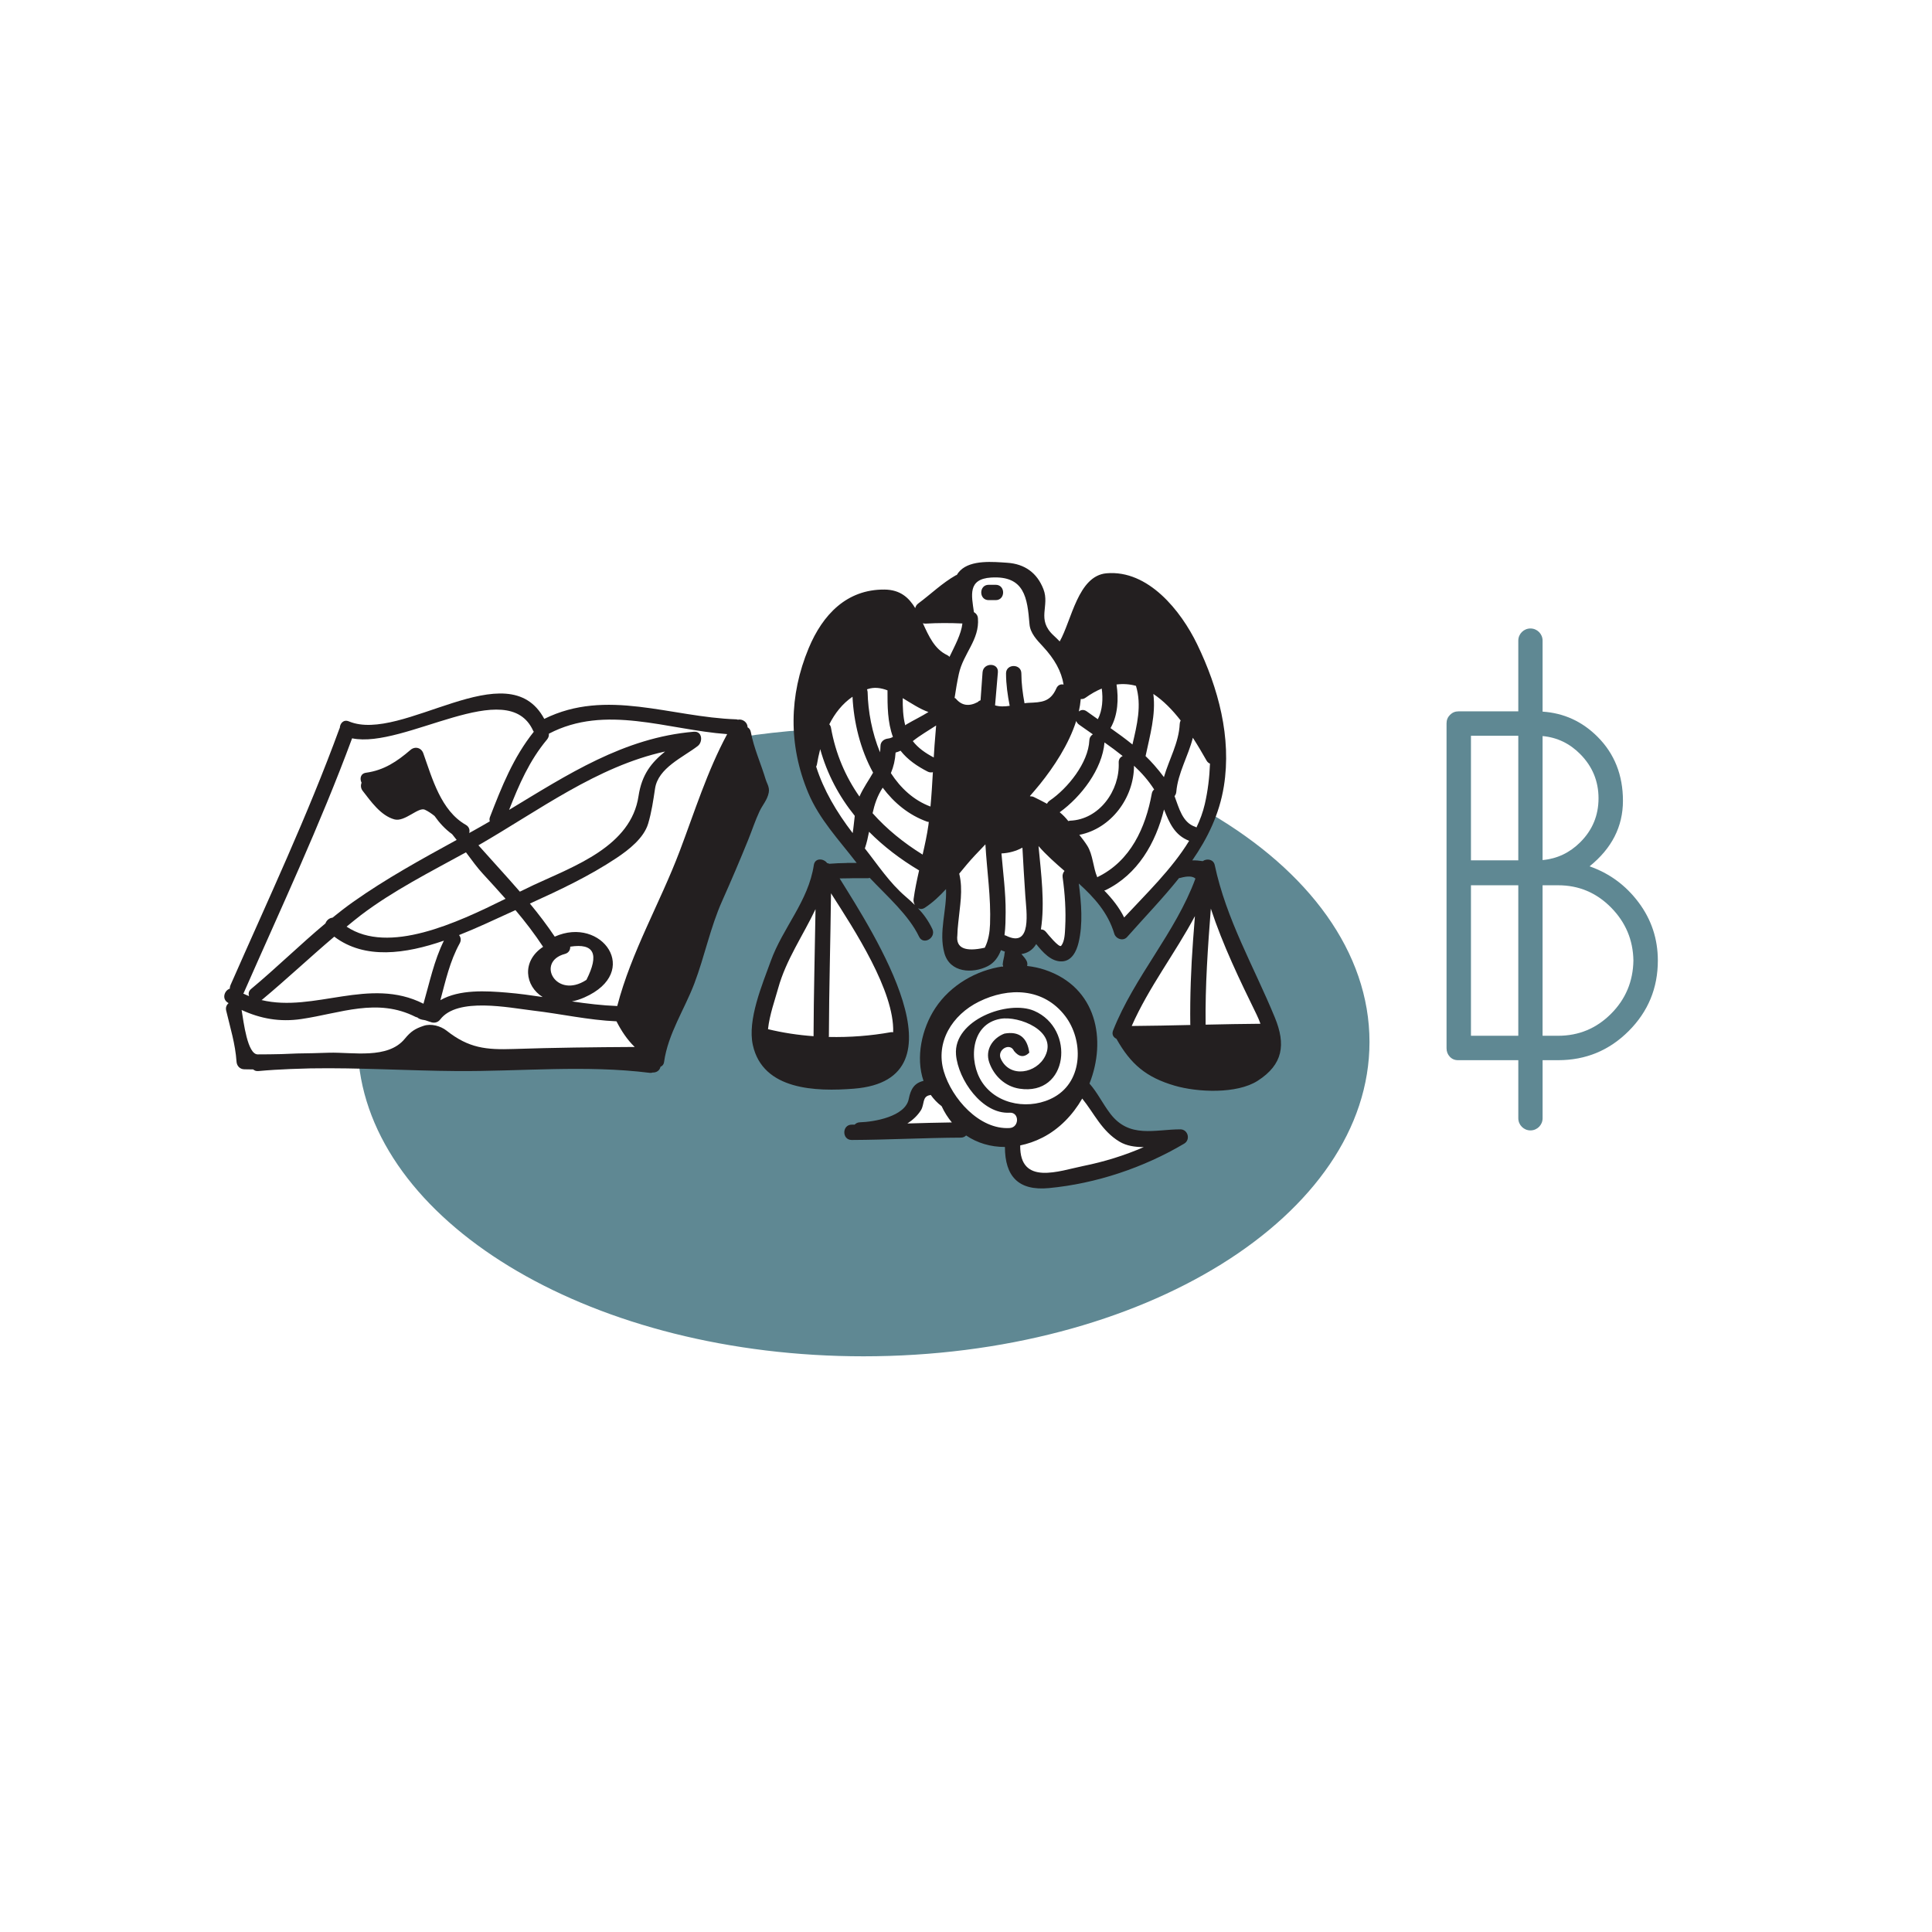 <?xml version="1.0" encoding="utf-8"?>
<!-- Generator: Adobe Illustrator 17.0.2, SVG Export Plug-In . SVG Version: 6.00 Build 0)  -->
<!DOCTYPE svg PUBLIC "-//W3C//DTD SVG 1.1//EN" "http://www.w3.org/Graphics/SVG/1.1/DTD/svg11.dtd">
<svg version="1.1" id="Layer_1" xmlns="http://www.w3.org/2000/svg" xmlns:xlink="http://www.w3.org/1999/xlink" x="0px" y="0px"
	 width="252px" height="252px" viewBox="180 270 252 252" enable-background="new 180 270 252 252" xml:space="preserve">
<path fill="#5F8893" d="M393.736,387.713c-1.669-2.231-3.803-3.803-6.402-4.713c2.902-2.34,4.354-5.188,4.354-8.547
	c0-3.357-1.104-6.143-3.314-8.353c-2.011-2.011-4.403-3.096-7.167-3.278v-9.263c0-0.875-0.709-1.584-1.584-1.584
	s-1.584,0.709-1.584,1.584v9.226h-7.799c-0.434,0-0.803,0.152-1.105,0.455c-0.304,0.304-0.455,0.672-0.455,1.105v42.38
	c0,0.434,0.141,0.802,0.423,1.105c0.281,0.304,0.639,0.455,1.072,0.455h7.865v7.576c0,0.875,0.709,1.584,1.584,1.584
	s1.584-0.709,1.584-1.584v-7.576h2.033c3.596,0,6.662-1.268,9.197-3.803s3.803-5.6,3.803-9.197
	C396.239,392.469,395.404,389.945,393.736,387.713z M386.131,368.375c1.581,1.604,2.372,3.521,2.372,5.752
	c0,2.232-0.791,4.139-2.372,5.72c-1.385,1.385-3.027,2.163-4.925,2.336v-16.175C383.104,366.183,384.746,366.972,386.131,368.375z
	 M371.864,365.97h6.174v16.25h-6.174V365.97z M371.864,405.1v-19.63h6.174v19.63H371.864z M390.128,402.24
	c-1.907,1.907-4.204,2.86-6.89,2.86h-2.033v-19.63h2.033c2.686,0,4.982,0.965,6.89,2.893c1.906,1.929,2.882,4.236,2.925,6.922
	C393.01,398.015,392.034,400.334,390.128,402.24z"/>
<path fill="#5F8893" d="M337.938,376.144c-1.735,4.293-3.629,6.853-3.629,6.853l-7.559,7.812c0,0-2.091-2.844-4.065-4.908
	c-0.388,0.091-0.818-0.034-1.056-0.5c-0.144-0.282-0.261-0.561-0.368-0.839c-0.394-0.321-0.76-0.568-1.064-0.682
	c-2.016-0.756,0,3.906-0.63,6.3s-0.126,3.78-1.008,4.158c-0.551,0.236-1.692-0.807-2.471-1.622c-0.409-0.01-0.809-0.23-0.933-0.741
	c-0.003-0.014-0.006-0.028-0.009-0.042c-0.307,0.251-1.113,0.875-2.004,1.271c-1.134,0.504-1.26,2.016-1.26,2.016v1.89
	c0,0,5.418,0,6.426,1.386s3.402,3.78,3.402,5.922s0.252,6.048-0.504,7.056s1.008,1.26,1.512,2.142s1.26,3.15,2.646,3.78
	s3.024,1.26,5.166,1.26s2.142,0,2.142,0s-8.694,5.04-12.725,4.788s-6.929,1.764-7.433-0.882s-1.26-4.158-1.26-4.158
	s-5.166-1.638-5.544-1.512s-3.528,0.63-3.528,0.63l-8.441-0.378c0,0,5.418-1.89,5.796-3.276s0.756-1.764,1.26-2.268
	s-1.638-4.662,1.008-8.189c2.646-3.528,3.654-4.662,5.796-5.292s3.024-1.512,3.024-1.512l0.882-3.024l-1.89-0.378
	c0,0-1.134,3.654-2.898,2.394c-1.764-1.26-2.898-3.276-2.898-3.906c0-0.266,0-1.479,0-2.789c-0.175-0.204-0.224-0.62,0-1.121
	c0-0.467,0-0.914,0-1.305c-0.096-0.414-0.206-0.838-0.153-1.194c-0.315,0.6-1.017,0.73-1.477,0.44l-0.133,0.048l-2.142,1.386
	l-0.504,2.142l-3.78-3.402l-5.796-6.678l-4.536-9.827l-0.362-4.193c-2.854,0.206-5.655,0.521-8.387,0.946l2.499,6.537
	l-14.086,36.024H226.8c2.316,21.338,30.894,38.203,65.83,38.203c36.451,0,66-18.356,66-41
	C358.63,394.172,350.66,383.614,337.938,376.144z M286.935,411.345c-2.394-0.378-6.3-0.882-6.93-3.276s-1.26-4.284-0.504-6.678
	s1.89-8.063,3.15-9.449c1.26-1.386,4.662-7.308,4.662-7.308l2.646,3.276c0,0,4.284,7.812,5.292,9.575
	c1.008,1.764,2.646,5.922,2.142,7.433c-0.504,1.512,0,4.158-2.268,4.914C292.857,410.589,289.329,411.723,286.935,411.345z
	 M344.514,409.455c-0.756,1.764-4.158,1.512-5.922,1.764s-6.552-1.26-7.938-1.26s-4.41-5.544-4.41-5.544l8.189-14.111l3.402-5.418
	c0,0,7.56,18.521,8.442,20.285C347.16,406.935,345.27,407.691,344.514,409.455z"/>
<g>
	<path fill="#231F20" d="M280.271,373.378c0.036-0.191,0.035-0.364,0.012-0.525c-0.063-0.438-0.293-0.788-0.414-1.192
		c-0.618-2.067-1.533-4.04-1.935-6.176c-0.059-0.313-0.222-0.514-0.429-0.623c0.023-0.641-0.662-1.128-1.263-0.989
		c-0.066-0.015-0.121-0.044-0.196-0.046c-8.608-0.285-16.934-4.081-25.055-0.059c-4.761-8.874-18.558,3.215-25.482,0.326
		c-0.701-0.293-1.163,0.259-1.189,0.862c-0.011,0.026-0.031,0.04-0.041,0.068c-4.167,11.399-9.337,22.373-14.216,33.476
		c-0.069,0.157-0.092,0.31-0.089,0.457c-0.707,0.225-1.076,1.332-0.245,1.835c0.03,0.018,0.06,0.032,0.09,0.051
		c-0.256,0.218-0.418,0.547-0.318,0.968c0.528,2.238,1.193,4.344,1.35,6.662c0.038,0.557,0.427,0.982,1,1
		c0.392,0.012,0.784,0.013,1.176,0.018c0.159,0.147,0.377,0.24,0.671,0.213c1.405-0.131,2.81-0.209,4.215-0.268
		c0.863-0.026,1.725-0.054,2.587-0.082c6.35-0.106,12.7,0.304,19.061,0.349c8.418,0.06,16.776-0.813,25.17,0.231
		c0.16,0.02,0.293-0.001,0.411-0.041c0.454,0.02,0.901-0.235,1.008-0.748c0.233-0.093,0.42-0.287,0.469-0.638
		c0.517-3.672,2.653-6.817,3.947-10.226c1.346-3.545,2.078-7.298,3.629-10.769c1.182-2.647,2.32-5.313,3.408-8
		c0.493-1.217,0.903-2.495,1.463-3.682C279.469,374.976,280.094,374.331,280.271,373.378z M211.79,399.509
		c4.842-11.017,9.958-21.913,14.136-33.207c6.831,1.419,20.315-8.321,23.624-0.969c0.021,0.047,0.052,0.072,0.077,0.11
		c-2.67,3.339-4.185,7.158-5.72,11.127c-0.083,0.216-0.07,0.399-0.022,0.564c-0.736,0.429-1.474,0.854-2.22,1.265
		c-0.155,0.085-0.31,0.171-0.465,0.256c0.105-0.383,0.007-0.811-0.442-1.067c-3.237-1.844-4.378-6.045-5.544-9.332
		c-0.261-0.736-1.08-0.949-1.671-0.441c-1.761,1.514-3.45,2.65-5.794,2.976c-0.734,0.102-0.851,0.781-0.587,1.308
		c-0.129,0.326-0.12,0.715,0.146,1.056c1.067,1.371,2.351,3.23,4.136,3.721c1.35,0.371,3.128-1.655,3.97-1.262
		c0.427,0.199,0.848,0.482,1.264,0.816c0.64,0.91,1.39,1.724,2.297,2.381c0.198,0.244,0.395,0.492,0.59,0.743
		c-4.598,2.521-9.219,5.055-13.496,8.081c-0.926,0.655-1.822,1.353-2.705,2.066c-0.417,0.033-0.781,0.352-0.913,0.741
		c-3.303,2.76-6.393,5.803-9.691,8.547c-0.341,0.284-0.384,0.634-0.27,0.941c-0.254-0.101-0.508-0.212-0.762-0.335
		C211.746,399.563,211.773,399.547,211.79,399.509z M250.78,400.046c-1.547-0.231-3.094-0.444-4.643-0.574
		c-2.715-0.229-6.204-0.442-8.697,0.985c0.679-2.531,1.242-5.096,2.522-7.413c0.226-0.408,0.138-0.798-0.087-1.079
		c2.317-0.914,4.504-1.953,6.375-2.806c0.328-0.149,0.656-0.298,0.985-0.447c1.286,1.52,2.496,3.103,3.605,4.785
		C247.994,395.384,248.482,398.624,250.78,400.046z M237.901,392.694c-1.288,2.607-1.864,5.446-2.668,8.231
		c-0.007-0.004-0.01-0.01-0.017-0.013c-7.026-3.552-14.189,1.186-21.109-0.471c0.022-0.016,0.045-0.018,0.067-0.036
		c3.208-2.67,6.245-5.537,9.427-8.234C227.586,395.194,232.917,394.414,237.901,392.694z M225.207,390.867
		c0.621-0.504,1.232-1.02,1.87-1.504c4.207-3.193,9.077-5.647,13.7-8.191c0.773,1.047,1.504,2.036,2.182,2.771
		c1.009,1.094,2.001,2.187,2.979,3.29C239.558,390.395,230.688,394.534,225.207,390.867z M242.404,380.256
		c7.828-4.501,15.478-10.293,24.347-12.233c-1.757,1.428-3.037,2.965-3.466,5.823c-0.982,6.531-8.33,9.107-13.641,11.572
		c-0.567,0.263-1.182,0.563-1.835,0.886C246.04,384.262,244.199,382.279,242.404,380.256z M247.016,406.824
		c-3.611,0.121-5.855-0.097-8.773-2.397c-0.768-0.605-2.016-0.947-2.972-0.628c-1.141,0.38-1.687,0.737-2.477,1.699
		c-2.205,2.686-6.782,1.731-9.871,1.812c-0.687,0.018-1.372,0.04-2.058,0.062c-1.385,0.012-2.771,0.047-4.157,0.119
		c-1.031,0.023-2.063,0.041-3.096,0.038c-1.334-0.004-1.826-4.161-2.098-5.794c2.437,1.131,4.975,1.598,7.789,1.183
		c5.136-0.757,9.896-2.811,14.903-0.279c0.075,0.038,0.147,0.046,0.22,0.065c0.226,0.209,0.527,0.295,0.887,0.343
		c0.259,0.034,0.499,0.167,0.751,0.232c0.015,0.004,0.029,0.003,0.044,0.006c0.417,0.188,0.961,0.151,1.313-0.312
		c2.24-2.944,8.999-1.521,12.094-1.16c3.622,0.422,7.243,1.249,10.895,1.403c0.632,1.24,1.396,2.399,2.376,3.345
		C257.531,406.591,252.264,406.647,247.016,406.824z M253.681,394.427c0.511-0.136,0.711-0.54,0.697-0.948
		c3.111-0.484,3.818,0.957,2.112,4.331C252.53,400.402,249.849,395.444,253.681,394.427z M268.662,381
		c-2.587,6.833-6.301,13.119-8.152,20.221c-1.975-0.073-3.945-0.316-5.913-0.602c0.522-0.104,1.066-0.27,1.632-0.521
		c7.515-3.325,2.258-10.679-3.872-7.927c-1.005-1.498-2.094-2.929-3.24-4.314c3.891-1.767,7.763-3.589,11.326-5.964
		c1.562-1.042,3.543-2.582,4.101-4.469c0.452-1.528,0.661-3,0.898-4.572c0.405-2.693,3.635-4.06,5.567-5.545
		c0.693-0.533,0.606-1.956-0.505-1.864c-9.126,0.763-16.511,5.615-24.099,10.194c1.282-3.273,2.649-6.435,4.947-9.179
		c0.201-0.24,0.266-0.507,0.241-0.758c7.397-3.875,15.406-0.515,23.256,0.056C272.24,370.604,270.611,375.854,268.662,381z"/>
	<path fill="#231F20" d="M309.874,346.278h-0.918c-1.29,0-1.29,2,0,2h0.918C311.164,348.278,311.164,346.278,309.874,346.278z"/>
</g>
<path fill="#231F20" d="M346.279,402.706c-2.739-6.658-6.321-12.738-7.836-19.874c-0.161-0.759-1.034-0.888-1.562-0.51
	c-0.476-0.071-0.931-0.113-1.368-0.097c1.991-2.877,3.532-6.007,4.122-9.671c1.025-6.367-0.729-12.82-3.481-18.512
	c-2.114-4.372-6.391-9.743-11.833-9.264c-3.721,0.328-4.538,6.136-6.099,8.888c-0.243-0.255-0.501-0.507-0.778-0.761
	c-2.321-2.129-0.472-3.823-1.349-6.069c-0.823-2.107-2.422-3.281-4.726-3.433c-1.799-0.118-4.698-0.41-6.132,1.025
	c-0.19,0.19-0.331,0.377-0.437,0.568c-0.042,0.018-0.083,0.017-0.126,0.041c-1.785,1.013-3.257,2.459-4.898,3.674
	c-0.227,0.168-0.348,0.385-0.398,0.61c-0.826-1.363-1.945-2.403-4.011-2.421c-4.914-0.041-8.06,3.261-9.885,7.641
	c-2.573,6.178-2.66,12.625-0.078,18.829c1.452,3.49,4.021,6.171,6.286,9.121c0.016,0.02,0.034,0.04,0.05,0.06h-1.233
	c-0.031,0-0.051,0.014-0.081,0.016c-0.752,0.011-1.502,0.035-2.251,0.099c-0.091-0.042-0.185-0.073-0.282-0.084
	c-0.465-0.636-1.596-0.711-1.741,0.249c-0.717,4.748-4.042,8.156-5.625,12.548c-1.087,3.016-3.064,7.635-2.327,10.944
	c1.31,5.888,8.247,6.07,13.172,5.68c14.991-1.187,2.601-20.248-1.852-27.424c0.525-0.016,1.051-0.022,1.577-0.023
	c0.01,0,0.016-0.005,0.026-0.005h2.075c0.093,0,0.164-0.03,0.244-0.049c2.322,2.457,5.095,4.86,6.435,7.673
	c0.554,1.164,2.279,0.148,1.727-1.01c-0.512-1.074-1.128-1.92-1.866-2.706c0.255,0.139,0.568,0.155,0.895-0.059
	c1.036-0.678,1.928-1.522,2.761-2.432c0.123,2.767-0.978,5.578-0.217,8.339c0.716,2.593,3.687,2.714,5.659,1.716
	c0.849-0.43,1.384-1.193,1.726-2.091c0.175,0.077,0.345,0.137,0.516,0.198c-0.013,0.063-0.04,0.114-0.043,0.185
	c-0.025,0.491-0.219,0.968-0.245,1.468c-0.005,0.101,0.022,0.181,0.04,0.266c-3.52,0.505-6.861,2.46-8.829,5.435
	c-1.779,2.689-2.588,6.464-1.544,9.499c-1.228,0.295-1.677,1.105-1.928,2.375c-0.449,2.278-4.515,2.98-6.362,3.029
	c-0.301,0.008-0.524,0.129-0.685,0.301c-0.129,0.001-0.258,0.005-0.387,0.005c-1.29,0.006-1.29,2.006,0,2
	c4.747-0.022,9.489-0.284,14.236-0.306c0.3-0.001,0.522-0.117,0.683-0.284c1.459,0.989,3.204,1.506,5.062,1.502
	c0.008,3.833,1.761,5.743,5.741,5.364c6.149-0.585,12.353-2.663,17.644-5.8c0.853-0.506,0.496-1.866-0.505-1.864
	c-3.342,0.008-6.625,1.206-9.108-2.01c-1.034-1.34-1.657-2.729-2.742-3.96c2.238-5.66,0.993-12.565-5.829-14.842
	c-0.75-0.25-1.523-0.408-2.304-0.497c0.058-0.219,0.047-0.464-0.097-0.718c-0.15-0.265-0.349-0.499-0.55-0.727
	c-0.033-0.037-0.066-0.075-0.099-0.113c0.8-0.11,1.467-0.523,1.93-1.298c0.824,1.026,1.948,2.327,3.374,2.259
	c1.281-0.062,1.878-1.332,2.143-2.415c0.601-2.45,0.37-5.194,0.039-7.744c2.005,1.822,3.812,3.804,4.626,6.541
	c0.203,0.683,1.156,1.024,1.671,0.441c2.267-2.565,4.67-5.049,6.781-7.694c0.043-0.007,0.08,0.003,0.125-0.009
	c1.072-0.303,1.679-0.222,2.009,0.078c-2.606,7.088-7.955,12.766-10.74,19.816c-0.206,0.521,0.05,0.9,0.434,1.08
	c1.856,3.304,3.874,5.032,7.612,6.12c2.976,0.866,8.099,1.102,10.814-0.642C347.373,408.836,347.728,406.229,346.279,402.706z
	 M286.12,405.157c-2.027-0.146-4.027-0.451-5.946-0.917c0.2-1.883,0.927-3.887,1.327-5.34c1.02-3.704,3.255-6.892,4.871-10.314
	c-0.083,5.518-0.239,11.035-0.256,16.554C286.117,405.147,286.12,405.151,286.12,405.157z M296.5,404.642
	c-0.1-0.011-0.199-0.026-0.312-0.006c-2.607,0.47-5.355,0.681-8.095,0.618c0.004-0.04,0.023-0.07,0.023-0.113
	c0.019-6.21,0.208-12.417,0.276-18.626C291.45,391.284,296.68,399.283,296.5,404.642z M330.437,360.517
	c1.304,0.863,2.491,2.081,3.563,3.459c-0.069,0.127-0.116,0.273-0.124,0.447c-0.105,2.45-1.384,4.61-2.06,6.94
	c-0.396-0.539-0.825-1.057-1.278-1.577c-0.353-0.405-0.729-0.791-1.116-1.166C329.994,365.92,330.778,363.226,330.437,360.517z
	 M324.872,364.927c0.945-1.659,1.046-3.775,0.762-5.644c0.885-0.112,1.731-0.048,2.536,0.176c0.779,2.563,0.128,5.107-0.458,7.65
	c-0.925-0.752-1.896-1.457-2.872-2.146C324.85,364.948,324.863,364.943,324.872,364.927z M320.969,361.173
	c0.198,0.029,0.415-0.014,0.636-0.174c0.723-0.521,1.421-0.902,2.1-1.186c0.183,1.304,0.106,2.839-0.509,3.998
	c-0.485-0.339-0.966-0.677-1.438-1.018c-0.388-0.281-0.769-0.218-1.042,0.009C320.836,362.261,320.922,361.717,320.969,361.173z
	 M301.104,362.876c-0.929,0.574-1.908,1.045-2.859,1.601c-0.062,0.036-0.116,0.082-0.173,0.125
	c-0.293-1.131-0.332-2.348-0.324-3.541C298.867,361.733,299.987,362.484,301.104,362.876z M293.199,359.876
	c0.849-0.281,1.703-0.155,2.561,0.169c-0.004,2.042,0,4.143,0.707,6.074c-0.183,0.103-0.383,0.184-0.625,0.211
	c-0.541,0.062-1.001,0.408-1,1c0,0.284-0.027,0.542-0.057,0.797c-1.051-2.547-1.563-5.362-1.617-7.839
	c-0.003-0.14-0.038-0.259-0.083-0.368C293.125,359.907,293.16,359.889,293.199,359.876z M291.219,378.665
	c-2.125-2.777-3.791-5.614-4.766-8.676c0.036-0.078,0.08-0.148,0.097-0.249c0.114-0.673,0.258-1.353,0.433-2.027
	c0.909,3.268,2.462,6.165,4.508,8.7C291.397,377.162,291.336,377.925,291.219,378.665z M292.103,373.902
	c-1.822-2.604-3.113-5.583-3.715-8.98c-0.034-0.195-0.118-0.333-0.219-0.447c0.723-1.434,1.708-2.69,3.028-3.597
	c0.155,3.3,1.015,6.877,2.684,9.902c-0.547,0.974-1.227,1.892-1.766,3.088C292.11,373.88,292.107,373.891,292.103,373.902z
	 M299.164,387.271c-0.036,0.266,0.032,0.54,0.163,0.769c-0.373-0.367-0.772-0.728-1.205-1.099c-2.111-1.808-3.616-4.125-5.322-6.286
	c0.007-0.018,0.021-0.028,0.027-0.047c0.234-0.712,0.393-1.418,0.527-2.116c1.904,1.92,4.108,3.598,6.528,5.039
	C299.602,384.769,299.336,386.01,299.164,387.271z M301.101,377.606c-0.185,1.301-0.466,2.583-0.759,3.863
	c-2.479-1.538-4.688-3.329-6.526-5.4c0.25-1.14,0.615-2.252,1.319-3.329c1.482,1.982,3.397,3.573,5.798,4.435
	c0.076,0.027,0.141,0.021,0.212,0.03C301.128,377.337,301.12,377.473,301.101,377.606z M301.367,375.203
	c-2.191-0.816-3.892-2.402-5.165-4.361c0.355-0.846,0.555-1.711,0.614-2.684c0.227-0.058,0.439-0.137,0.648-0.239
	c0.916,1.174,2.187,2.039,3.537,2.725c0.24,0.122,0.468,0.126,0.678,0.078C301.594,372.218,301.506,373.716,301.367,375.203z
	 M302.027,365.582c-0.098,1.068-0.169,2.142-0.233,3.219c-1.086-0.571-2.035-1.229-2.732-2.134c0.968-0.77,1.997-1.351,3.042-2.037
	C302.078,364.946,302.055,365.274,302.027,365.582z M303.848,355.676c-0.079-0.087-0.175-0.168-0.307-0.23
	c-1.639-0.77-2.399-2.473-3.166-4.156c0.108,0.035,0.226,0.058,0.365,0.05c1.615-0.093,3.186-0.09,4.791-0.016
	C305.379,352.707,304.534,354.247,303.848,355.676z M309.136,390.54c-0.041,1.058-0.204,2.123-0.686,3.074
	c-2.592,0.577-3.784,0.035-3.578-1.625c0.015-0.54,0.054-1.079,0.117-1.616c0.204-2.168,0.653-4.276,0.128-6.419
	c0.667-0.812,1.333-1.624,2.046-2.381c0.455-0.482,0.911-0.96,1.368-1.439C308.729,383.604,309.269,387.048,309.136,390.54z
	 M298.357,416.541c0.7-0.454,1.333-1.033,1.772-1.741c0.469-0.758,0.132-1.801,1.184-1.959c0.033-0.005,0.052-0.023,0.083-0.031
	c0.389,0.544,0.855,1.046,1.427,1.477c0.359,0.787,0.813,1.49,1.332,2.118C302.221,416.429,300.289,416.485,298.357,416.541z
	 M326.026,418.914c0.916,0.55,2.018,0.706,3.161,0.708c-2.522,1.096-5.143,1.909-7.894,2.464c-3.089,0.622-8.293,2.633-8.224-2.683
	c0.964-0.198,1.942-0.528,2.917-1.026c2.168-1.108,3.936-2.938,5.173-5.087C322.745,415.249,323.689,417.511,326.026,418.914z
	 M318.944,402.535c2.36,3.094,2.382,8.385-1.4,10.541c-3.046,1.736-7.431,1.152-9.462-1.941c-1.752-2.668-1.526-7.548,2.399-8.246
	c2.407-0.428,7.468,1.57,5.852,4.847c-1.125,2.281-4.624,2.932-5.796,0.358c-0.53-1.165,1.193-2.182,1.727-1.01
	c0.654,0.805,1.319,0.878,1.993,0.218c-0.276-1.995-1.357-2.823-3.244-2.484c-1.52,0.575-2.56,2.102-1.979,3.767
	c0.609,1.746,2.068,3.131,3.944,3.417c6.392,0.975,7.327-7.8,1.922-10.148c-3.384-1.47-10.588,1.188-10.202,5.726
	c0.276,3.24,3.409,7.772,6.994,7.555c1.289-0.078,1.281,1.923,0,2c-3.961,0.239-7.545-3.861-8.587-7.387
	c-1.128-3.819,1.099-7.378,4.584-9.098C311.547,398.745,316.115,398.827,318.944,402.535z M311.195,392.031
	c-0.059-0.03-0.115-0.029-0.173-0.047c0.138-1.065,0.142-2.138,0.148-2.983c0.019-2.572-0.331-5.124-0.546-7.683
	c0.983-0.05,1.903-0.3,2.735-0.756c0.104,2.093,0.245,4.184,0.378,6.273C313.863,388.81,314.676,393.769,311.195,392.031z
	 M313.633,361.728c-0.236-1.28-0.408-2.57-0.412-3.888c-0.003-1.29-2.003-1.29-2,0c0.004,1.435,0.208,2.836,0.478,4.225
	c-0.663,0.1-1.314,0.119-1.908-0.061c0.127-1.439,0.256-2.878,0.369-4.317c0.1-1.287-1.9-1.277-2,0
	c-0.095,1.215-0.18,2.433-0.262,3.652c-0.132,0.045-0.257,0.117-0.364,0.233c-1.155,0.616-2.113,0.463-2.872-0.459
	c-0.048-0.04-0.101-0.051-0.15-0.08c0.155-1.049,0.331-2.093,0.553-3.124c0.582-2.698,2.716-4.434,2.492-7.263
	c-0.031-0.393-0.25-0.651-0.524-0.803c-0.31-2.197-0.831-4.32,2.241-4.511c4.38-0.272,4.727,2.668,5.008,6.08
	c0.098,1.191,0.988,2.09,1.747,2.908c1.552,1.672,2.413,3.249,2.698,4.971c-0.361-0.082-0.74,0.041-0.94,0.495
	c-0.792,1.788-1.931,1.817-3.629,1.889C313.989,361.681,313.812,361.704,313.633,361.728z M314.869,373.968
	c-0.173-0.086-0.339-0.107-0.499-0.101c-0.01-0.013-0.017-0.029-0.028-0.041c0.437-0.51,0.879-1.014,1.301-1.539
	c1.802-2.24,3.755-5.172,4.734-8.249c0.066,0.179,0.185,0.346,0.371,0.481c0.58,0.419,1.184,0.838,1.797,1.262
	c-0.248,0.157-0.438,0.409-0.455,0.783c-0.137,2.942-2.819,6.259-5.168,7.862c-0.17,0.116-0.281,0.259-0.354,0.412
	C316.026,374.54,315.459,374.26,314.869,373.968z M318.938,390.96c-0.037,0.703-0.052,1.824-0.524,2.406
	c-0.258,0.319-1.818-1.607-1.965-1.791c-0.203-0.255-0.445-0.353-0.679-0.344c0.536-3.474,0.029-7.236-0.312-10.874
	c1.013,1.166,2.196,2.208,3.391,3.244c-0.182,0.214-0.292,0.495-0.244,0.833C318.905,386.586,319.052,388.79,318.938,390.96z
	 M319.569,377.046c-0.084,0.003-0.148,0.035-0.221,0.054c-0.348-0.442-0.723-0.823-1.125-1.155c2.797-2.019,5.549-5.606,5.842-9.105
	c0.804,0.567,1.602,1.155,2.371,1.771c-0.306,0.137-0.538,0.417-0.519,0.863C326.077,373.108,323.39,376.901,319.569,377.046z
	 M323.126,384.432c-0.563-1.305-0.559-2.944-1.316-4.135c-0.313-0.492-0.666-0.95-1.029-1.403c4.125-0.807,7.124-4.807,7.133-9.015
	c1.007,0.936,1.906,1.958,2.628,3.096c-0.142,0.118-0.26,0.276-0.304,0.519c-0.811,4.47-2.774,8.8-7.041,10.883
	C323.167,384.392,323.154,384.416,323.126,384.432z M326.63,389.673c-0.652-1.318-1.569-2.46-2.601-3.522
	c0.06-0.018,0.117-0.017,0.177-0.047c4.198-2.049,6.532-6.14,7.622-10.519c0.7,1.72,1.35,3.339,3.278,4.087
	C332.874,383.344,329.455,386.624,326.63,389.673z M333.202,373.843c0.115-0.146,0.206-0.317,0.226-0.542
	c0.216-2.505,1.564-4.677,2.162-7.073c0.645,0.998,1.242,2.014,1.792,2.985c0.116,0.206,0.275,0.319,0.443,0.394
	c-0.064,1.775-0.278,3.544-0.677,5.275c-0.242,1.047-0.616,2.062-1.089,3.049c-0.052-0.027-0.09-0.065-0.15-0.084
	C334.215,377.299,333.77,375.333,333.202,373.843z M335.615,392.668c-0.269,3.644-0.406,7.288-0.361,10.942
	c0,0.032,0.015,0.053,0.018,0.083c-2.552,0.057-5.105,0.113-7.658,0.131c2.236-5.069,5.66-9.477,8.245-14.33
	C335.776,390.552,335.693,391.61,335.615,392.668z M337.246,403.651c0-0.015,0.008-0.026,0.008-0.042
	c-0.063-5.047,0.292-10.069,0.681-15.092c1.568,4.757,3.755,9.296,5.962,13.804c0.209,0.427,0.375,0.829,0.51,1.213
	C342.02,403.55,339.633,403.599,337.246,403.651z"/>
</svg>
